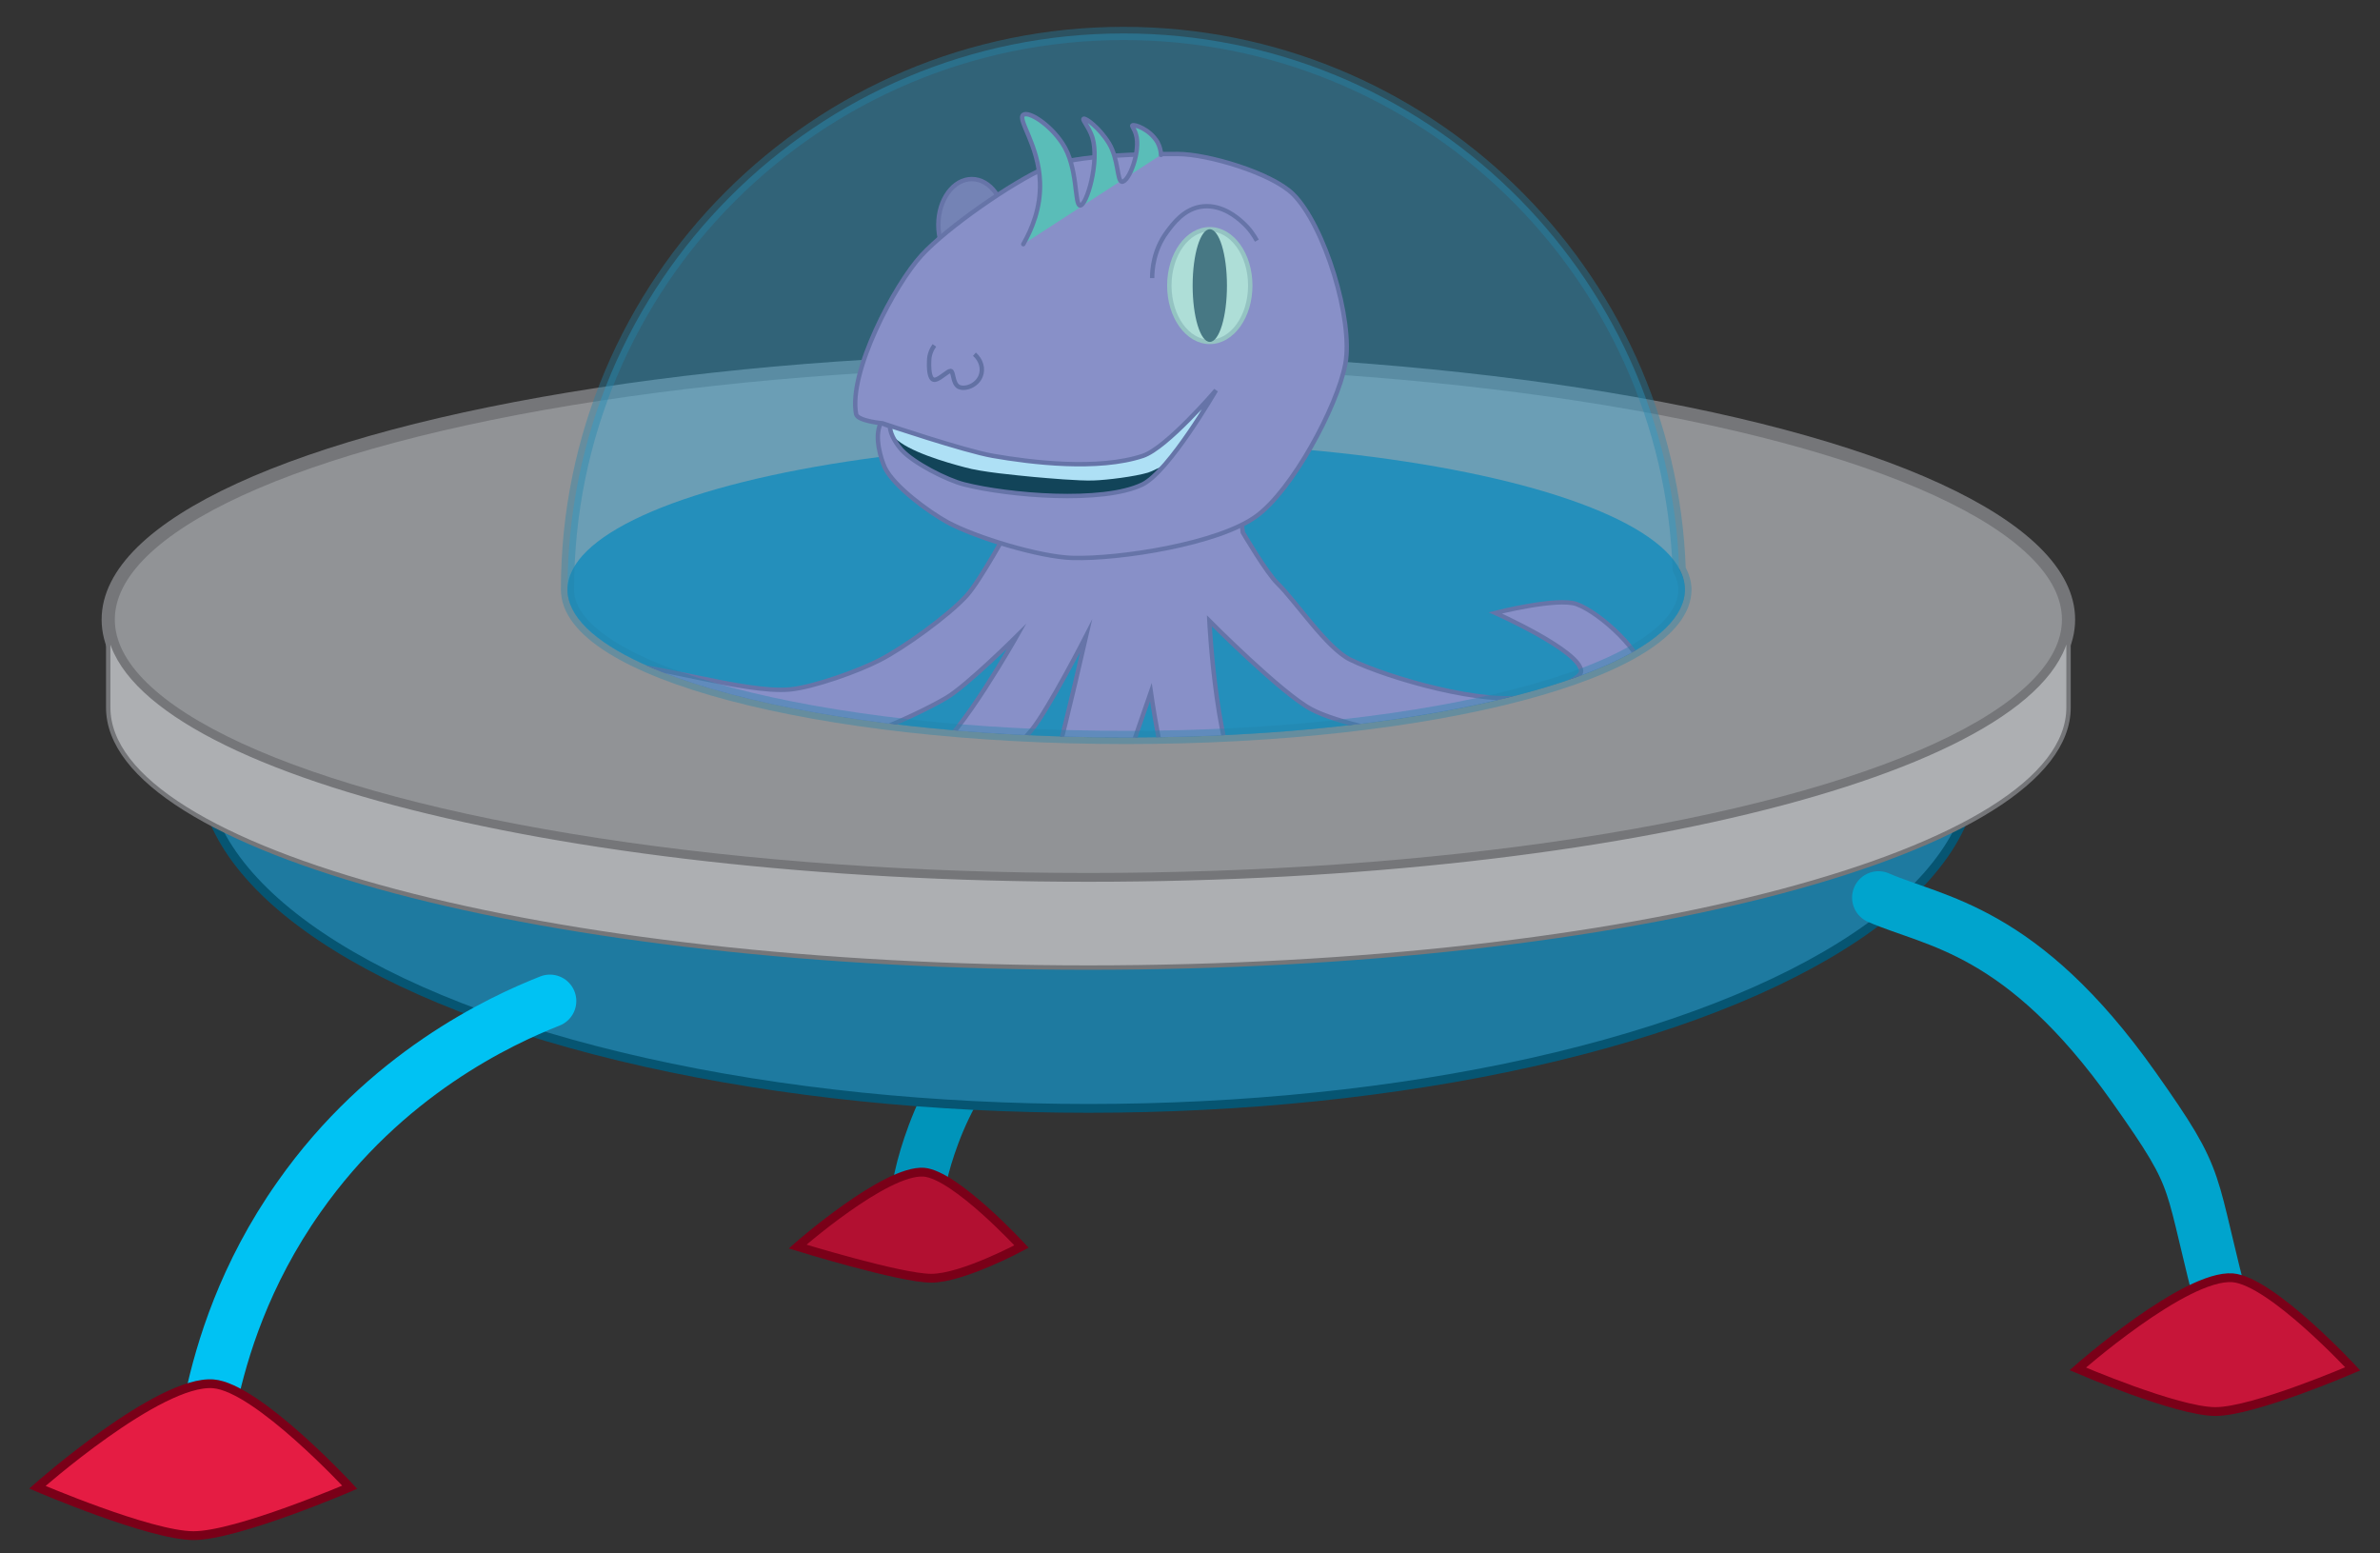 <?xml version="1.0" encoding="utf-8"?>
<!-- Generator: Adobe Illustrator 19.0.1, SVG Export Plug-In . SVG Version: 6.00 Build 0)  -->
<svg version="1.1" xmlns="http://www.w3.org/2000/svg" xmlns:xlink="http://www.w3.org/1999/xlink" x="0px" y="0px"
	 viewBox="0 0 541 353" style="enable-background:new 0 0 541 353;" xml:space="preserve">
<rect x="0" y="0" width="541" height="353" fill="#333333" stroke="none"/>
<style type="text/css">
	.st0{fill:none;stroke:#0094BA;stroke-width:12;stroke-linecap:round;stroke-miterlimit:10;}
	.st1{fill:#B21031;stroke:#7A0018;stroke-width:2;stroke-miterlimit:10;}
	.st2{fill:#1E7AA0;stroke:#065572;stroke-width:2;stroke-miterlimit:10;}
	.st3{fill:none;stroke:#00A4CD;stroke-width:12;stroke-linecap:round;stroke-miterlimit:10;}
	.st4{fill:#C71539;stroke:#7A0018;stroke-width:2;stroke-miterlimit:10;}
	.st5{fill:none;stroke:#00C2F3;stroke-width:12;stroke-linecap:round;stroke-miterlimit:10;}
	.st6{fill:#E51C43;stroke:#7A0018;stroke-width:2;stroke-miterlimit:10;}
	.st7{fill:#919396;stroke:#757679;stroke-width:3;stroke-miterlimit:10;}
	.st8{fill:#ADAFB2;stroke:#757679;stroke-miterlimit:10;}
	.st9{fill:#1E7AA0;}
	.st10{clip-path:url(#SVGID_2_);}
	.st11{fill:#C17CB5;stroke:#8A4F81;stroke-miterlimit:10;}
	.st12{fill:#FFFFFF;}
	.st13{fill:#A06796;stroke:#8A4F81;stroke-miterlimit:10;}
	.st14{fill:#FFFBCE;stroke:#D4D0AC;stroke-miterlimit:10;}
	.st15{fill:#565546;}
	.st16{fill:none;stroke:#824A7A;stroke-miterlimit:10;}
	.st17{fill:#76C69B;stroke:#8A4F81;stroke-linecap:round;stroke-miterlimit:10;}
	.st18{fill:none;stroke:#8A4F81;stroke-miterlimit:10;}
	.st19{opacity:0.39;fill:#2FB0E5;stroke:#2283AA;stroke-width:3;stroke-miterlimit:10;}
	.st20{fill:none;}
	.st21{display:none;}
	.st22{display:inline;}
</style>
<g id="Voetstuk3">
	<path class="st0" d="M238.7,222.3c-8.4,6.7-20,18.1-26.5,35.5c-1.3,3.5-2.3,6.8-3,10"/>
	<path class="st1" d="M181.3,283.3c0,0,19.9-17.5,28.7-16.9c7.2,0.6,22.2,16.9,22.2,16.9s-13.4,7.2-20.5,7.2
		S181.3,283.3,181.3,283.3z"/>
</g>
<g id="Bottom">
	<ellipse class="st2" cx="247.4" cy="173.8" rx="201.5" ry="78.1"/>
</g>
<g id="Voetstuk2">
	<path class="st3" d="M427,204c12.8,5.6,32.5,7,58,43c16.2,22.9,12,19.5,21,53"/>
	<path class="st4" d="M472.3,311.1c0,0,24.4-21.5,35.2-20.7c8.8,0.7,27.3,20.7,27.3,20.7s-22.5,9.7-31.2,9.7
		C494.8,320.8,472.3,311.1,472.3,311.1z"/>
</g>
<g id="Voetstuk1">
	<path class="st5" d="M125,227.5c-11.4,4.5-37.4,16.6-57,44.5c-12.5,17.7-17.6,34.9-20,46"/>
	<path class="st6" d="M8.5,338c0,0,27.7-24.5,40-23.5c10,0.8,31,23.5,31,23.5S53.9,349,44,349S8.5,338,8.5,338z"/>
</g>
<g id="MainDisk">
	<ellipse class="st7" cx="247.4" cy="140.8" rx="222.8" ry="59.1"/>
</g>
<g id="SideDisk">
	<g>
		<path class="st8" d="M470.2,160.8v-20c0,32.6-99.8,59.1-222.8,59.1S24.6,173.4,24.6,140.8v20c0,32.6,99.8,59.1,222.8,59.1
			S470.2,193.4,470.2,160.8z"/>
	</g>
</g>
<g id="Koepel">
	<ellipse class="st9" cx="256" cy="134" rx="127" ry="33.6"/>
	<g id="Alien_copy">
		<g id="Body_copy">
		</g>
	</g>
	<g>
		<defs>
			<path id="SVGID_1_" d="M381.7,129.4c-2.4-67.7-58-121.8-126.3-121.8C185.6,7.6,129,64.2,129,134c0,18.6,56.8,33.6,127,33.6
				s127-15.1,127-33.6C383,132.4,382.5,130.9,381.7,129.4z"/>
		</defs>
		<clipPath id="SVGID_2_">
			<use xlink:href="#SVGID_1_"  style="overflow:visible;"/>
		</clipPath>
		<g class="st10">
			<path class="st11" d="M261,117.7l-31.3,1.6c0,0-6.8,12.6-10,16.1c-4.1,4.5-14.2,11.8-19.7,14.6c-4.8,2.5-15.1,6.2-20.5,6.7
				c-10.5,0.9-31.2-6.1-41.7-5.9c-5,0.1-15,2-19.7,3.7c-4,1.4-14.9,8.3-14.9,8.3s14.2,0,18.9,0c4.5,0,13.6-0.7,18.1-0.2
				c10,1.1,29.3,9.7,39.3,9c9.5-0.6,27.4-8.2,35.6-13c4.6-2.7,16-14,16-14s-12.5,22.2-19.3,26.9c-8.2,5.7-29,8.2-38.8,10.6
				c-10.9,2.8-43.9,10.2-43.9,10.2s18.3,2.3,24.4,2.4c9.1,0.1,27.4-0.9,36.3-2.8c6.6-1.3,19.6-5.3,25.4-8.7
				c5.6-3.3,15.2-12.3,19.3-17.3c3.9-4.8,12.4-21.4,12.4-21.4s-4.6,20.1-6.5,26.8c-1.1,3.8-4.2,11.3-5.1,15.1
				c-1.7,7-8,22.3-4.3,28.5c3.1,5.4,17.1,7.7,23.2,8.9c4.3,0.8,17.3,0,17.3,0s-10.9-5.8-14.6-7.7c-3-1.5-10.6-2.9-11.9-5.9
				c-1.9-4.6,4.6-14.3,6-19c1.1-3.7,3-11.1,4.1-14.8c1.5-4.8,6.5-19.1,6.5-19.1s2.4,16.6,4.7,21.6c2.3,5,8.4,14.8,13,17.7
				c7.8,4.8,27,6.2,36.2,5.9c6.2-0.2,24.4-5.5,24.4-5.5s-22.6-7.3-23.8-7.3s-26.7-2.2-32.5-8.3c-7.1-7.5-8.7-40.3-8.7-40.3
				s16.4,16.5,23.2,20.1c5.8,3.1,19,5.7,25.6,6.7c7.4,1.1,22.5,2.8,29.9,1.6c3.4-0.6,10.2-3,13-5.1c2.5-1.9,7.7-7.1,7.5-10.2
				c-0.3-5.8-10.3-14.9-15.7-16.9c-4.4-1.6-18.5,2-18.5,2s19.3,8.6,19.5,13.2c0.1,2.3-9.8,5.2-12,5.7c-9.5,2.3-31.7-4-40.5-8.3
				c-5.3-2.6-12.3-13.2-16.5-17.3c-2.5-2.4-7.9-11.6-7.9-11.6l-1.2-10L261,117.7z"/>
			<g id="Head_1_">
				<path d="M276.2,103.1l4.8-23.8l-22,11.9c0,0-20.2,3.6-22,4.2c-1.8,0.6-23.8-4.2-23.8-4.2L200.7,92l1.1,7.7l6.6,9.3l19.9,8h36.6
					L276.2,103.1z"/>
				<path class="st12" d="M203.4,95.5l-1,1.4c0,0,0.6,2.1,1,2.6c3,3.1,11.7,5.6,15.9,6.7c3.8,1.1,11.7,1.8,15.7,2.2
					c3.4,0.3,10.1,0.9,13.5,0.8c3.2-0.1,9.5-0.9,12.5-1.8c1-0.3,2.9-1.4,3.9-1.7c2.3-0.7,9.3-1.8,9.3-1.8l10.1-16.1l-26.2-3.3
					L203.4,95.5z"/>
				<ellipse class="st13" cx="220.9" cy="51.1" rx="7.6" ry="10.4"/>
				<path class="st11" d="M237.9,38c-7.8,3.4-22.6,13.7-28.4,20c-6.1,6.6-16.7,26.6-14.9,36.1c0.3,1.6,6,2.1,6,2.1
					s18.7,6.3,25.1,7.4c8.6,1.5,23.9,3.4,34.1,0c5.4-1.8,16.6-14.9,16.6-14.9s-10.6,18.4-16.7,21.4c-9.1,4.4-30.7,2.5-40.5,0
					c-4-1-11.6-4.9-14.3-7.9c-0.8-0.9-2.6-3.3-2.6-5.3c0-0.4,1.2,0.5-1.1-0.4c-0.2-0.1-0.9-0.5-1.1-0.1c-1.4,3.1,0.2,8,1,9.8
					c2,4.3,10.1,10.2,14.3,12.5c6.5,3.5,21,7.9,28.4,8.1c10.7,0.3,33.2-3.2,41.8-9.5c8.1-5.9,18.3-24.7,20.2-34.5
					c1.9-9.9-4.7-31.6-11.9-38.7c-4.9-4.8-19.4-9.1-26.2-9.1C260.6,35,244.6,35.1,237.9,38z"/>
				<ellipse class="st14" cx="275" cy="64.9" rx="9.2" ry="12.8"/>
				<ellipse class="st15" cx="275" cy="64.9" rx="3.9" ry="12.8"/>
				<path class="st16" d="M221.5,80.5c1.5,1.3,2.1,3.3,1.4,5c-0.9,2.2-3.6,3.1-5,2.4c-1.4-0.8-1.1-3.5-1.8-3.6c-0.7,0-2.4,1.8-3.5,2
					c-1.1,0.2-1.5-1.5-1.4-4.2c0-1.7,0.7-2.9,1.2-3.6"/>
				<path class="st17" d="M232.6,55.5c2-3.5,4-8.3,3.8-14.1c-0.3-8.5-5.2-14.2-3.8-15.3c1.2-0.9,6,2.1,8.9,6.5
					c3.6,5.4,2.7,14,4,14.1c1.5,0.1,4.5-10,2.8-15.5c-0.8-2.4-2.3-3.9-2-4.2c0.4-0.3,3.6,2,5.8,5.6c2.2,3.7,1.8,8.5,2.9,8.7
					c1.6,0.2,4.4-7.1,3.2-10.8c-0.3-1.1-1-1.9-0.8-2c0.4-0.3,3.9,0.8,5.7,3.8c0.6,1.1,0.8,2.2,0.8,2.9"/>
				<path class="st18" d="M261.9,63.2c0-1.9,0.3-6.3,3.3-10.4c1.4-1.9,4-5.5,8.3-5.9c4.4-0.4,7.8,2.6,8.9,3.6
					c1.7,1.5,2.7,3.1,3.3,4.2"/>
			</g>
		</g>
	</g>
	<path class="st19" d="M381.7,129.4c-2.4-67.7-58-121.8-126.3-121.8C185.6,7.6,129,64.2,129,134c0,18.6,56.8,33.6,127,33.6
		s127-15.1,127-33.6C383,132.4,382.5,130.9,381.7,129.4z"/>
	<rect x="153.4" y="37.4" class="st20" width="188" height="100.5"/>
</g>
<g id="Alien" class="st21">
	<g id="Body" class="st22">
		<path class="st11" d="M561.8-77.3l-19.9,1c0,0-4.3,8-6.4,10.3c-2.6,2.9-9,7.5-12.5,9.3c-3,1.6-9.6,4-13,4.3
			c-6.7,0.6-19.8-3.9-26.5-3.8c-3.2,0.1-9.5,1.3-12.5,2.4c-2.6,0.9-9.5,5.3-9.5,5.3s9,0,12,0c2.9,0,8.6-0.4,11.5-0.1
			c6.4,0.7,18.6,6.1,25,5.8c6-0.4,17.4-5.2,22.6-8.3c2.9-1.7,10.1-8.9,10.1-8.9S534.8-46,530.5-43c-5.2,3.6-18.4,5.2-24.6,6.8
			c-6.9,1.8-27.9,6.5-27.9,6.5s11.6,1.5,15.5,1.5c5.8,0.1,17.4-0.6,23.1-1.8c4.2-0.9,12.5-3.3,16.2-5.5c3.6-2.1,9.7-7.8,12.3-11
			c2.5-3.1,7.9-13.6,7.9-13.6s-2.9,12.8-4.1,17c-0.7,2.4-2.7,7.2-3.3,9.6c-1.1,4.5-5.1,14.2-2.8,18.1c2,3.4,10.9,4.9,14.8,5.6
			c2.7,0.5,11,0,11,0s-6.9-3.7-9.3-4.9c-1.9-1-6.7-1.8-7.5-3.8c-1.2-2.9,2.9-9.1,3.8-12.1c0.7-2.3,1.9-7.1,2.6-9.4
			c0.9-3.1,4.1-12.1,4.1-12.1s1.5,10.5,3,13.8c1.4,3.2,5.3,9.4,8.3,11.3c5,3,17.2,3.9,23,3.8c4-0.1,15.5-3.5,15.5-3.5
			s-14.4-4.6-15.1-4.6s-17-1.4-20.6-5.3c-4.5-4.7-5.5-25.6-5.5-25.6s10.4,10.5,14.8,12.8c3.7,2,12.1,3.6,16.3,4.3
			c4.7,0.7,14.3,1.8,19,1c2.2-0.4,6.5-1.9,8.3-3.3c1.6-1.2,4.9-4.5,4.8-6.5c-0.2-3.7-6.6-9.5-10-10.8c-2.8-1-11.8,1.3-11.8,1.3
			s12.2,5.5,12.4,8.4c0.1,1.5-6.2,3.3-7.6,3.6c-6,1.5-20.1-2.5-25.8-5.3c-3.4-1.6-7.8-8.4-10.5-11c-1.6-1.5-5-7.4-5-7.4l-0.8-6.4
			L561.8-77.3z"/>
	</g>
	<g id="Head" class="st22">
		<path d="M569.5-92l4-20L555-102c0,0-17,3-18.5,3.5s-20-3.5-20-3.5l-10.5,0.7l0.9,6.5l5.6,7.8l16.8,6.8H560L569.5-92z"/>
		<path class="st12" d="M508.3-98.3l-0.9,1.2c0,0,0.5,1.7,0.9,2.1c2.5,2.6,9.8,4.7,13.3,5.7c3.2,0.9,9.9,1.5,13.2,1.8
			c2.8,0.3,8.5,0.8,11.3,0.7c2.6-0.1,7.9-0.8,10.5-1.5c0.9-0.2,2.4-1.2,3.2-1.4c1.9-0.6,7.8-1.5,7.8-1.5l8.5-13.5l-22-2.8
			L508.3-98.3z"/>
		<ellipse class="st13" cx="523" cy="-135.6" rx="6.4" ry="8.8"/>
		<path class="st11" d="M537.3-146.7c-6.6,2.9-19,11.5-23.8,16.8c-5.1,5.6-14,22.3-12.5,30.3c0.2,1.3,5,1.8,5,1.8s15.7,5.3,21.1,6.2
			c7.3,1.2,20.1,2.9,28.6,0c4.5-1.5,13.9-12.5,13.9-12.5s-8.9,15.5-14,18c-7.6,3.7-25.8,2.1-34,0c-3.3-0.9-9.7-4.1-12-6.7
			c-0.6-0.7-2.2-2.7-2.2-4.5c0-0.3,1,0.4-0.9-0.4c-0.2-0.1-0.8-0.4-0.9-0.1c-1.2,2.6,0.2,6.8,0.9,8.3c1.7,3.6,8.5,8.6,12,10.5
			c5.4,3,17.6,6.7,23.8,6.8c9,0.3,27.9-2.7,35.2-8c6.8-5,15.4-20.7,17-29c1.6-8.3-4-26.5-10-32.5c-4.1-4-16.3-7.6-22-7.7
			C556.4-149.2,542.9-149.1,537.3-146.7z"/>
		<ellipse class="st14" cx="568.5" cy="-124.1" rx="7.8" ry="10.8"/>
		<ellipse class="st15" cx="568.5" cy="-124.1" rx="3.3" ry="10.8"/>
		<path class="st16" d="M523.5-111c1.3,1.1,1.7,2.8,1.2,4.2c-0.7,1.8-3.1,2.6-4.2,2c-1.2-0.7-0.9-3-1.5-3c-0.6,0-2,1.5-3,1.7
			c-0.9,0.2-1.2-1.3-1.2-3.5c0-1.4,0.6-2.5,1-3"/>
		<path class="st17" d="M532.8-132c1.6-2.9,3.3-7,3.2-11.8c-0.2-7.2-4.4-11.9-3.2-12.8c1-0.8,5,1.8,7.5,5.5c3,4.6,2.2,11.8,3.4,11.9
			c1.3,0.1,3.8-8.4,2.3-13c-0.7-2-1.9-3.3-1.7-3.5c0.3-0.3,3,1.7,4.8,4.7c1.9,3.1,1.5,7.2,2.4,7.3c1.3,0.1,3.7-6,2.7-9.1
			c-0.3-0.9-0.8-1.6-0.7-1.7c0.3-0.3,3.3,0.7,4.8,3.2c0.5,0.9,0.7,1.8,0.7,2.4"/>
		<path class="st18" d="M557.5-125.5c0-1.6,0.3-5.3,2.8-8.8c1.1-1.6,3.3-4.6,7-5c3.7-0.4,6.5,2.2,7.5,3c1.4,1.3,2.3,2.6,2.8,3.5"/>
	</g>
</g>
</svg>
